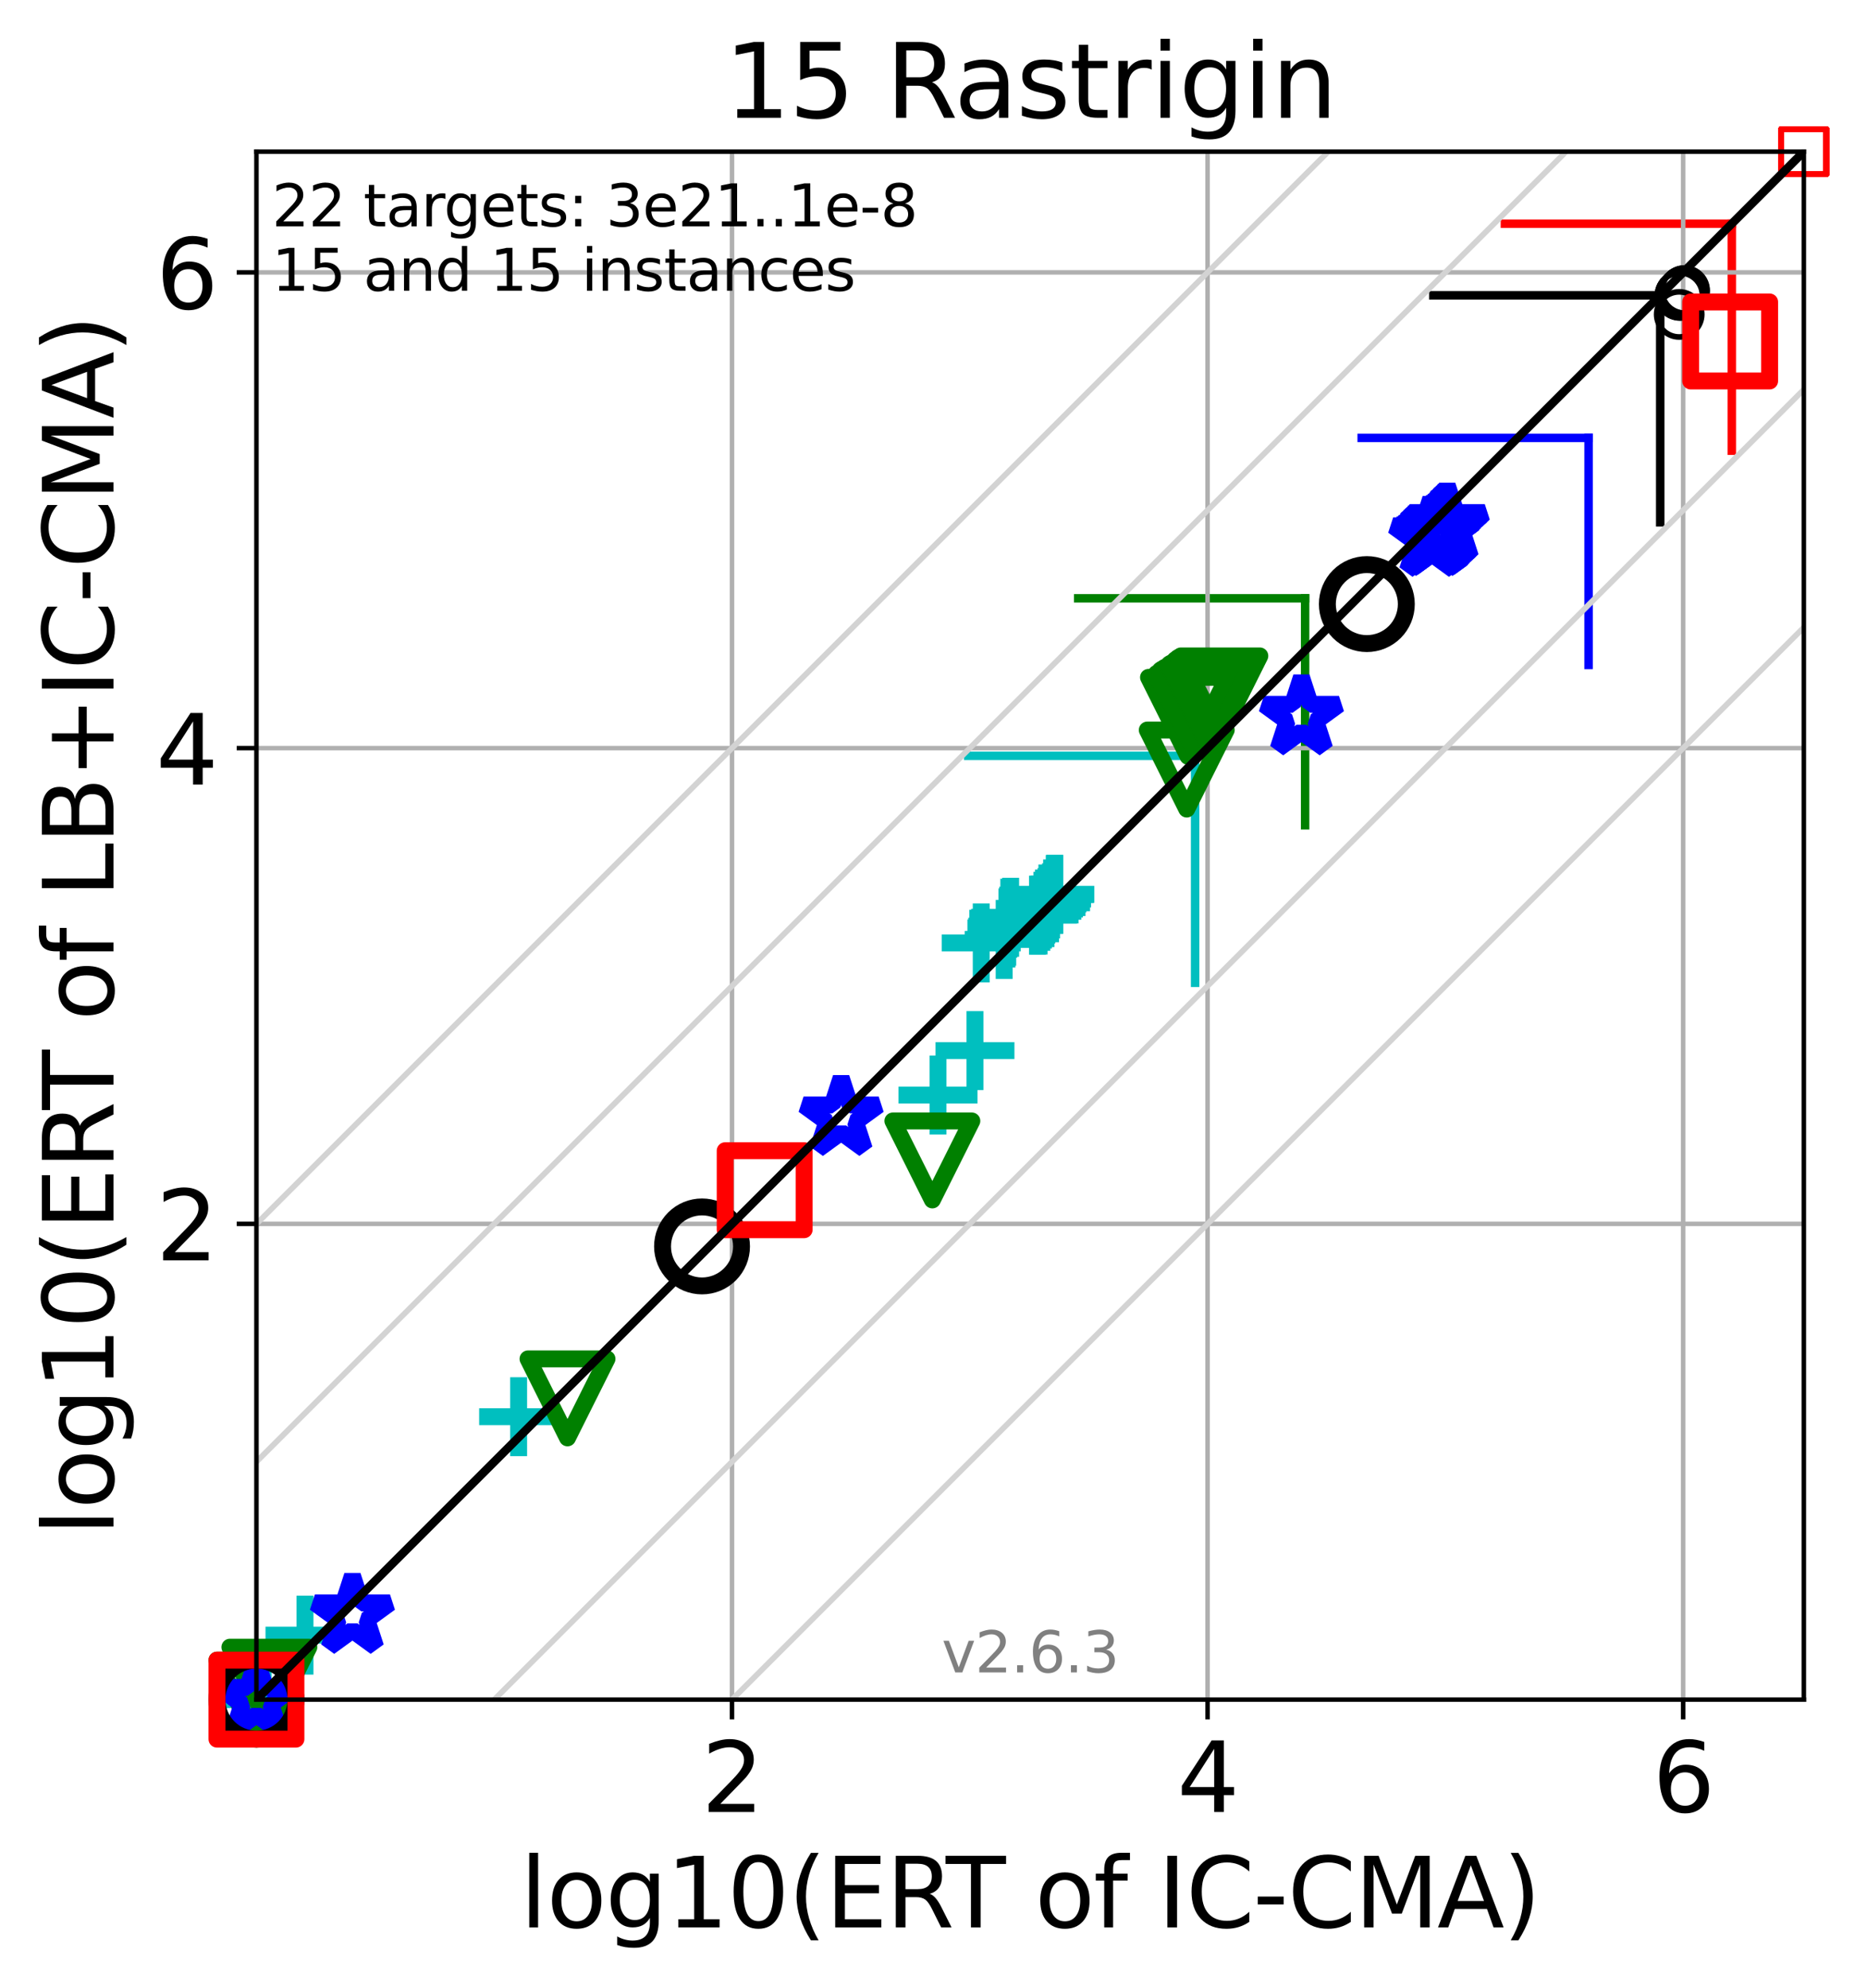 <?xml version="1.0" encoding="utf-8" standalone="no"?>
<!DOCTYPE svg PUBLIC "-//W3C//DTD SVG 1.1//EN"
  "http://www.w3.org/Graphics/SVG/1.1/DTD/svg11.dtd">
<svg xmlns:xlink="http://www.w3.org/1999/xlink" width="331.029pt" height="352.343pt" viewBox="0 0 331.029 352.343" xmlns="http://www.w3.org/2000/svg" version="1.1">
 <defs>
  <style type="text/css">*{stroke-linejoin: round; stroke-linecap: butt}</style>
 </defs>
 <g id="figure_1">
  <g id="patch_1">
   <path d="M 0 352.343 
L 331.029 352.343 
L 331.029 0 
L 0 0 
z
" style="fill: #ffffff"/>
  </g>
  <g id="axes_1">
   <g id="patch_2">
    <path d="M 45.469 301.237 
L 319.829 301.237 
L 319.829 26.877 
L 45.469 26.877 
z
" style="fill: #ffffff"/>
   </g>
   <g id="line2d_1">
    <path d="M 211.899 174.194 
L 211.899 133.963 
" clip-path="url(#p8bd86159cd)" style="fill: none; stroke: #00bfbf; stroke-width: 1.5; stroke-linecap: square"/>
   </g>
   <g id="line2d_2">
    <path d="M 171.668 133.963 
L 211.899 133.963 
" clip-path="url(#p8bd86159cd)" style="fill: none; stroke: #00bfbf; stroke-width: 1.5; stroke-linecap: square"/>
   </g>
   <g id="line2d_3">
    <path d="M 231.405 146.275 
L 231.405 106.044 
" clip-path="url(#p8bd86159cd)" style="fill: none; stroke: #008000; stroke-width: 1.5; stroke-linecap: square"/>
   </g>
   <g id="line2d_4">
    <path d="M 191.174 106.044 
L 231.405 106.044 
" clip-path="url(#p8bd86159cd)" style="fill: none; stroke: #008000; stroke-width: 1.5; stroke-linecap: square"/>
   </g>
   <g id="line2d_5">
    <path d="M 281.662 117.845 
L 281.662 77.614 
" clip-path="url(#p8bd86159cd)" style="fill: none; stroke: #0000ff; stroke-width: 1.5; stroke-linecap: square"/>
   </g>
   <g id="line2d_6">
    <path d="M 241.431 77.614 
L 281.662 77.614 
" clip-path="url(#p8bd86159cd)" style="fill: none; stroke: #0000ff; stroke-width: 1.5; stroke-linecap: square"/>
   </g>
   <g id="line2d_7">
    <path d="M 294.364 92.573 
L 294.364 52.342 
" clip-path="url(#p8bd86159cd)" style="fill: none; stroke: #000000; stroke-width: 1.5; stroke-linecap: square"/>
   </g>
   <g id="line2d_8">
    <path d="M 254.133 52.342 
L 294.364 52.342 
" clip-path="url(#p8bd86159cd)" style="fill: none; stroke: #000000; stroke-width: 1.5; stroke-linecap: square"/>
   </g>
   <g id="line2d_9">
    <path d="M 307.059 79.881 
L 307.059 39.65 
" clip-path="url(#p8bd86159cd)" style="fill: none; stroke: #ff0000; stroke-width: 1.5; stroke-linecap: square"/>
   </g>
   <g id="line2d_10">
    <path d="M 266.828 39.65 
L 307.059 39.65 
" clip-path="url(#p8bd86159cd)" style="fill: none; stroke: #ff0000; stroke-width: 1.5; stroke-linecap: square"/>
   </g>
   <g id="matplotlib.axis_1">
    <g id="xtick_1">
     <g id="line2d_11">
      <path d="M 129.789 301.237 
L 129.789 26.877 
" clip-path="url(#p8bd86159cd)" style="fill: none; stroke: #b0b0b0; stroke-width: 0.8; stroke-linecap: square"/>
     </g>
     <g id="line2d_12">
      <defs>
       <path id="mfe6e4c66ca" d="M 0 0 
L 0 3.5 
" style="stroke: #000000; stroke-width: 0.8"/>
      </defs>
      <g>
       <use xlink:href="#mfe6e4c66ca" x="129.789" y="301.237" style="stroke: #000000; stroke-width: 0.8"/>
      </g>
     </g>
     <g id="text_1">
      <!-- 2 -->
      <g transform="translate(124.381 321.155) scale(0.17 -0.17)">
       <defs>
        <path id="DejaVuSans-32" d="M 1228 531 
L 3431 531 
L 3431 0 
L 469 0 
L 469 531 
Q 828 903 1448 1529 
Q 2069 2156 2228 2338 
Q 2531 2678 2651 2914 
Q 2772 3150 2772 3378 
Q 2772 3750 2511 3984 
Q 2250 4219 1831 4219 
Q 1534 4219 1204 4116 
Q 875 4013 500 3803 
L 500 4441 
Q 881 4594 1212 4672 
Q 1544 4750 1819 4750 
Q 2544 4750 2975 4387 
Q 3406 4025 3406 3419 
Q 3406 3131 3298 2873 
Q 3191 2616 2906 2266 
Q 2828 2175 2409 1742 
Q 1991 1309 1228 531 
z
" transform="scale(0.016)"/>
       </defs>
       <use xlink:href="#DejaVuSans-32"/>
      </g>
     </g>
    </g>
    <g id="xtick_2">
     <g id="line2d_13">
      <path d="M 214.109 301.237 
L 214.109 26.877 
" clip-path="url(#p8bd86159cd)" style="fill: none; stroke: #b0b0b0; stroke-width: 0.8; stroke-linecap: square"/>
     </g>
     <g id="line2d_14">
      <g>
       <use xlink:href="#mfe6e4c66ca" x="214.109" y="301.237" style="stroke: #000000; stroke-width: 0.8"/>
      </g>
     </g>
     <g id="text_2">
      <!-- 4 -->
      <g transform="translate(208.701 321.155) scale(0.17 -0.17)">
       <defs>
        <path id="DejaVuSans-34" d="M 2419 4116 
L 825 1625 
L 2419 1625 
L 2419 4116 
z
M 2253 4666 
L 3047 4666 
L 3047 1625 
L 3713 1625 
L 3713 1100 
L 3047 1100 
L 3047 0 
L 2419 0 
L 2419 1100 
L 313 1100 
L 313 1709 
L 2253 4666 
z
" transform="scale(0.016)"/>
       </defs>
       <use xlink:href="#DejaVuSans-34"/>
      </g>
     </g>
    </g>
    <g id="xtick_3">
     <g id="line2d_15">
      <path d="M 298.429 301.237 
L 298.429 26.877 
" clip-path="url(#p8bd86159cd)" style="fill: none; stroke: #b0b0b0; stroke-width: 0.8; stroke-linecap: square"/>
     </g>
     <g id="line2d_16">
      <g>
       <use xlink:href="#mfe6e4c66ca" x="298.429" y="301.237" style="stroke: #000000; stroke-width: 0.8"/>
      </g>
     </g>
     <g id="text_3">
      <!-- 6 -->
      <g transform="translate(293.021 321.155) scale(0.17 -0.17)">
       <defs>
        <path id="DejaVuSans-36" d="M 2113 2584 
Q 1688 2584 1439 2293 
Q 1191 2003 1191 1497 
Q 1191 994 1439 701 
Q 1688 409 2113 409 
Q 2538 409 2786 701 
Q 3034 994 3034 1497 
Q 3034 2003 2786 2293 
Q 2538 2584 2113 2584 
z
M 3366 4563 
L 3366 3988 
Q 3128 4100 2886 4159 
Q 2644 4219 2406 4219 
Q 1781 4219 1451 3797 
Q 1122 3375 1075 2522 
Q 1259 2794 1537 2939 
Q 1816 3084 2150 3084 
Q 2853 3084 3261 2657 
Q 3669 2231 3669 1497 
Q 3669 778 3244 343 
Q 2819 -91 2113 -91 
Q 1303 -91 875 529 
Q 447 1150 447 2328 
Q 447 3434 972 4092 
Q 1497 4750 2381 4750 
Q 2619 4750 2861 4703 
Q 3103 4656 3366 4563 
z
" transform="scale(0.016)"/>
       </defs>
       <use xlink:href="#DejaVuSans-36"/>
      </g>
     </g>
    </g>
    <g id="text_4">
     <!-- log10(ERT of IC-CMA) -->
     <g transform="translate(92.2 341.607) scale(0.17 -0.17)">
      <defs>
       <path id="DejaVuSans-6c" d="M 603 4863 
L 1178 4863 
L 1178 0 
L 603 0 
L 603 4863 
z
" transform="scale(0.016)"/>
       <path id="DejaVuSans-6f" d="M 1959 3097 
Q 1497 3097 1228 2736 
Q 959 2375 959 1747 
Q 959 1119 1226 758 
Q 1494 397 1959 397 
Q 2419 397 2687 759 
Q 2956 1122 2956 1747 
Q 2956 2369 2687 2733 
Q 2419 3097 1959 3097 
z
M 1959 3584 
Q 2709 3584 3137 3096 
Q 3566 2609 3566 1747 
Q 3566 888 3137 398 
Q 2709 -91 1959 -91 
Q 1206 -91 779 398 
Q 353 888 353 1747 
Q 353 2609 779 3096 
Q 1206 3584 1959 3584 
z
" transform="scale(0.016)"/>
       <path id="DejaVuSans-67" d="M 2906 1791 
Q 2906 2416 2648 2759 
Q 2391 3103 1925 3103 
Q 1463 3103 1205 2759 
Q 947 2416 947 1791 
Q 947 1169 1205 825 
Q 1463 481 1925 481 
Q 2391 481 2648 825 
Q 2906 1169 2906 1791 
z
M 3481 434 
Q 3481 -459 3084 -895 
Q 2688 -1331 1869 -1331 
Q 1566 -1331 1297 -1286 
Q 1028 -1241 775 -1147 
L 775 -588 
Q 1028 -725 1275 -790 
Q 1522 -856 1778 -856 
Q 2344 -856 2625 -561 
Q 2906 -266 2906 331 
L 2906 616 
Q 2728 306 2450 153 
Q 2172 0 1784 0 
Q 1141 0 747 490 
Q 353 981 353 1791 
Q 353 2603 747 3093 
Q 1141 3584 1784 3584 
Q 2172 3584 2450 3431 
Q 2728 3278 2906 2969 
L 2906 3500 
L 3481 3500 
L 3481 434 
z
" transform="scale(0.016)"/>
       <path id="DejaVuSans-31" d="M 794 531 
L 1825 531 
L 1825 4091 
L 703 3866 
L 703 4441 
L 1819 4666 
L 2450 4666 
L 2450 531 
L 3481 531 
L 3481 0 
L 794 0 
L 794 531 
z
" transform="scale(0.016)"/>
       <path id="DejaVuSans-30" d="M 2034 4250 
Q 1547 4250 1301 3770 
Q 1056 3291 1056 2328 
Q 1056 1369 1301 889 
Q 1547 409 2034 409 
Q 2525 409 2770 889 
Q 3016 1369 3016 2328 
Q 3016 3291 2770 3770 
Q 2525 4250 2034 4250 
z
M 2034 4750 
Q 2819 4750 3233 4129 
Q 3647 3509 3647 2328 
Q 3647 1150 3233 529 
Q 2819 -91 2034 -91 
Q 1250 -91 836 529 
Q 422 1150 422 2328 
Q 422 3509 836 4129 
Q 1250 4750 2034 4750 
z
" transform="scale(0.016)"/>
       <path id="DejaVuSans-28" d="M 1984 4856 
Q 1566 4138 1362 3434 
Q 1159 2731 1159 2009 
Q 1159 1288 1364 580 
Q 1569 -128 1984 -844 
L 1484 -844 
Q 1016 -109 783 600 
Q 550 1309 550 2009 
Q 550 2706 781 3412 
Q 1013 4119 1484 4856 
L 1984 4856 
z
" transform="scale(0.016)"/>
       <path id="DejaVuSans-45" d="M 628 4666 
L 3578 4666 
L 3578 4134 
L 1259 4134 
L 1259 2753 
L 3481 2753 
L 3481 2222 
L 1259 2222 
L 1259 531 
L 3634 531 
L 3634 0 
L 628 0 
L 628 4666 
z
" transform="scale(0.016)"/>
       <path id="DejaVuSans-52" d="M 2841 2188 
Q 3044 2119 3236 1894 
Q 3428 1669 3622 1275 
L 4263 0 
L 3584 0 
L 2988 1197 
Q 2756 1666 2539 1819 
Q 2322 1972 1947 1972 
L 1259 1972 
L 1259 0 
L 628 0 
L 628 4666 
L 2053 4666 
Q 2853 4666 3247 4331 
Q 3641 3997 3641 3322 
Q 3641 2881 3436 2590 
Q 3231 2300 2841 2188 
z
M 1259 4147 
L 1259 2491 
L 2053 2491 
Q 2509 2491 2742 2702 
Q 2975 2913 2975 3322 
Q 2975 3731 2742 3939 
Q 2509 4147 2053 4147 
L 1259 4147 
z
" transform="scale(0.016)"/>
       <path id="DejaVuSans-54" d="M -19 4666 
L 3928 4666 
L 3928 4134 
L 2272 4134 
L 2272 0 
L 1638 0 
L 1638 4134 
L -19 4134 
L -19 4666 
z
" transform="scale(0.016)"/>
       <path id="DejaVuSans-20" transform="scale(0.016)"/>
       <path id="DejaVuSans-66" d="M 2375 4863 
L 2375 4384 
L 1825 4384 
Q 1516 4384 1395 4259 
Q 1275 4134 1275 3809 
L 1275 3500 
L 2222 3500 
L 2222 3053 
L 1275 3053 
L 1275 0 
L 697 0 
L 697 3053 
L 147 3053 
L 147 3500 
L 697 3500 
L 697 3744 
Q 697 4328 969 4595 
Q 1241 4863 1831 4863 
L 2375 4863 
z
" transform="scale(0.016)"/>
       <path id="DejaVuSans-49" d="M 628 4666 
L 1259 4666 
L 1259 0 
L 628 0 
L 628 4666 
z
" transform="scale(0.016)"/>
       <path id="DejaVuSans-43" d="M 4122 4306 
L 4122 3641 
Q 3803 3938 3442 4084 
Q 3081 4231 2675 4231 
Q 1875 4231 1450 3742 
Q 1025 3253 1025 2328 
Q 1025 1406 1450 917 
Q 1875 428 2675 428 
Q 3081 428 3442 575 
Q 3803 722 4122 1019 
L 4122 359 
Q 3791 134 3420 21 
Q 3050 -91 2638 -91 
Q 1578 -91 968 557 
Q 359 1206 359 2328 
Q 359 3453 968 4101 
Q 1578 4750 2638 4750 
Q 3056 4750 3426 4639 
Q 3797 4528 4122 4306 
z
" transform="scale(0.016)"/>
       <path id="DejaVuSans-2d" d="M 313 2009 
L 1997 2009 
L 1997 1497 
L 313 1497 
L 313 2009 
z
" transform="scale(0.016)"/>
       <path id="DejaVuSans-4d" d="M 628 4666 
L 1569 4666 
L 2759 1491 
L 3956 4666 
L 4897 4666 
L 4897 0 
L 4281 0 
L 4281 4097 
L 3078 897 
L 2444 897 
L 1241 4097 
L 1241 0 
L 628 0 
L 628 4666 
z
" transform="scale(0.016)"/>
       <path id="DejaVuSans-41" d="M 2188 4044 
L 1331 1722 
L 3047 1722 
L 2188 4044 
z
M 1831 4666 
L 2547 4666 
L 4325 0 
L 3669 0 
L 3244 1197 
L 1141 1197 
L 716 0 
L 50 0 
L 1831 4666 
z
" transform="scale(0.016)"/>
       <path id="DejaVuSans-29" d="M 513 4856 
L 1013 4856 
Q 1481 4119 1714 3412 
Q 1947 2706 1947 2009 
Q 1947 1309 1714 600 
Q 1481 -109 1013 -844 
L 513 -844 
Q 928 -128 1133 580 
Q 1338 1288 1338 2009 
Q 1338 2731 1133 3434 
Q 928 4138 513 4856 
z
" transform="scale(0.016)"/>
      </defs>
      <use xlink:href="#DejaVuSans-6c"/>
      <use xlink:href="#DejaVuSans-6f" x="27.783"/>
      <use xlink:href="#DejaVuSans-67" x="88.965"/>
      <use xlink:href="#DejaVuSans-31" x="152.441"/>
      <use xlink:href="#DejaVuSans-30" x="216.064"/>
      <use xlink:href="#DejaVuSans-28" x="279.688"/>
      <use xlink:href="#DejaVuSans-45" x="318.701"/>
      <use xlink:href="#DejaVuSans-52" x="381.885"/>
      <use xlink:href="#DejaVuSans-54" x="444.117"/>
      <use xlink:href="#DejaVuSans-20" x="505.201"/>
      <use xlink:href="#DejaVuSans-6f" x="536.988"/>
      <use xlink:href="#DejaVuSans-66" x="598.17"/>
      <use xlink:href="#DejaVuSans-20" x="633.375"/>
      <use xlink:href="#DejaVuSans-49" x="665.162"/>
      <use xlink:href="#DejaVuSans-43" x="694.654"/>
      <use xlink:href="#DejaVuSans-2d" x="764.479"/>
      <use xlink:href="#DejaVuSans-43" x="800.562"/>
      <use xlink:href="#DejaVuSans-4d" x="870.387"/>
      <use xlink:href="#DejaVuSans-41" x="956.666"/>
      <use xlink:href="#DejaVuSans-29" x="1025.074"/>
     </g>
    </g>
   </g>
   <g id="matplotlib.axis_2">
    <g id="ytick_1">
     <g id="line2d_17">
      <path d="M 45.469 216.917 
L 319.829 216.917 
" clip-path="url(#p8bd86159cd)" style="fill: none; stroke: #b0b0b0; stroke-width: 0.8; stroke-linecap: square"/>
     </g>
     <g id="line2d_18">
      <defs>
       <path id="mec0589bc13" d="M 0 0 
L -3.5 0 
" style="stroke: #000000; stroke-width: 0.8"/>
      </defs>
      <g>
       <use xlink:href="#mec0589bc13" x="45.469" y="216.917" style="stroke: #000000; stroke-width: 0.8"/>
      </g>
     </g>
     <g id="text_5">
      <!-- 2 -->
      <g transform="translate(27.653 223.376) scale(0.17 -0.17)">
       <use xlink:href="#DejaVuSans-32"/>
      </g>
     </g>
    </g>
    <g id="ytick_2">
     <g id="line2d_19">
      <path d="M 45.469 132.597 
L 319.829 132.597 
" clip-path="url(#p8bd86159cd)" style="fill: none; stroke: #b0b0b0; stroke-width: 0.8; stroke-linecap: square"/>
     </g>
     <g id="line2d_20">
      <g>
       <use xlink:href="#mec0589bc13" x="45.469" y="132.597" style="stroke: #000000; stroke-width: 0.8"/>
      </g>
     </g>
     <g id="text_6">
      <!-- 4 -->
      <g transform="translate(27.653 139.056) scale(0.17 -0.17)">
       <use xlink:href="#DejaVuSans-34"/>
      </g>
     </g>
    </g>
    <g id="ytick_3">
     <g id="line2d_21">
      <path d="M 45.469 48.277 
L 319.829 48.277 
" clip-path="url(#p8bd86159cd)" style="fill: none; stroke: #b0b0b0; stroke-width: 0.8; stroke-linecap: square"/>
     </g>
     <g id="line2d_22">
      <g>
       <use xlink:href="#mec0589bc13" x="45.469" y="48.277" style="stroke: #000000; stroke-width: 0.8"/>
      </g>
     </g>
     <g id="text_7">
      <!-- 6 -->
      <g transform="translate(27.653 54.736) scale(0.17 -0.17)">
       <use xlink:href="#DejaVuSans-36"/>
      </g>
     </g>
    </g>
    <g id="text_8">
     <!-- log10(ERT of LB+IC-CMA) -->
     <g transform="translate(20.117 272.197) rotate(-90) scale(0.17 -0.17)">
      <defs>
       <path id="DejaVuSans-4c" d="M 628 4666 
L 1259 4666 
L 1259 531 
L 3531 531 
L 3531 0 
L 628 0 
L 628 4666 
z
" transform="scale(0.016)"/>
       <path id="DejaVuSans-42" d="M 1259 2228 
L 1259 519 
L 2272 519 
Q 2781 519 3026 730 
Q 3272 941 3272 1375 
Q 3272 1813 3026 2020 
Q 2781 2228 2272 2228 
L 1259 2228 
z
M 1259 4147 
L 1259 2741 
L 2194 2741 
Q 2656 2741 2882 2914 
Q 3109 3088 3109 3444 
Q 3109 3797 2882 3972 
Q 2656 4147 2194 4147 
L 1259 4147 
z
M 628 4666 
L 2241 4666 
Q 2963 4666 3353 4366 
Q 3744 4066 3744 3513 
Q 3744 3084 3544 2831 
Q 3344 2578 2956 2516 
Q 3422 2416 3680 2098 
Q 3938 1781 3938 1306 
Q 3938 681 3513 340 
Q 3088 0 2303 0 
L 628 0 
L 628 4666 
z
" transform="scale(0.016)"/>
       <path id="DejaVuSans-2b" d="M 2944 4013 
L 2944 2272 
L 4684 2272 
L 4684 1741 
L 2944 1741 
L 2944 0 
L 2419 0 
L 2419 1741 
L 678 1741 
L 678 2272 
L 2419 2272 
L 2419 4013 
L 2944 4013 
z
" transform="scale(0.016)"/>
      </defs>
      <use xlink:href="#DejaVuSans-6c"/>
      <use xlink:href="#DejaVuSans-6f" x="27.783"/>
      <use xlink:href="#DejaVuSans-67" x="88.965"/>
      <use xlink:href="#DejaVuSans-31" x="152.441"/>
      <use xlink:href="#DejaVuSans-30" x="216.064"/>
      <use xlink:href="#DejaVuSans-28" x="279.688"/>
      <use xlink:href="#DejaVuSans-45" x="318.701"/>
      <use xlink:href="#DejaVuSans-52" x="381.885"/>
      <use xlink:href="#DejaVuSans-54" x="444.117"/>
      <use xlink:href="#DejaVuSans-20" x="505.201"/>
      <use xlink:href="#DejaVuSans-6f" x="536.988"/>
      <use xlink:href="#DejaVuSans-66" x="598.17"/>
      <use xlink:href="#DejaVuSans-20" x="633.375"/>
      <use xlink:href="#DejaVuSans-4c" x="665.162"/>
      <use xlink:href="#DejaVuSans-42" x="720.875"/>
      <use xlink:href="#DejaVuSans-2b" x="789.479"/>
      <use xlink:href="#DejaVuSans-49" x="873.268"/>
      <use xlink:href="#DejaVuSans-43" x="902.76"/>
      <use xlink:href="#DejaVuSans-2d" x="972.584"/>
      <use xlink:href="#DejaVuSans-43" x="1008.668"/>
      <use xlink:href="#DejaVuSans-4d" x="1078.492"/>
      <use xlink:href="#DejaVuSans-41" x="1164.771"/>
      <use xlink:href="#DejaVuSans-29" x="1233.18"/>
     </g>
    </g>
   </g>
   <g id="line2d_23">
    <defs>
     <path id="me42712f49c" d="M -7 0 
L 7 0 
M 0 7 
L 0 -7 
" style="stroke: #00bfbf; stroke-width: 3"/>
    </defs>
    <g>
     <use xlink:href="#me42712f49c" x="45.469" y="301.237" style="fill-opacity: 0; stroke: #00bfbf; stroke-width: 3"/>
     <use xlink:href="#me42712f49c" x="46.651" y="300.055" style="fill-opacity: 0; stroke: #00bfbf; stroke-width: 3"/>
     <use xlink:href="#me42712f49c" x="54.075" y="289.809" style="fill-opacity: 0; stroke: #00bfbf; stroke-width: 3"/>
     <use xlink:href="#me42712f49c" x="91.957" y="251.092" style="fill-opacity: 0; stroke: #00bfbf; stroke-width: 3"/>
     <use xlink:href="#me42712f49c" x="166.312" y="194.084" style="fill-opacity: 0; stroke: #00bfbf; stroke-width: 3"/>
     <use xlink:href="#me42712f49c" x="172.866" y="186.203" style="fill-opacity: 0; stroke: #00bfbf; stroke-width: 3"/>
     <use xlink:href="#me42712f49c" x="173.979" y="167.122" style="fill-opacity: 0; stroke: #00bfbf; stroke-width: 3"/>
     <use xlink:href="#me42712f49c" x="178.043" y="166.505" style="fill-opacity: 0; stroke: #00bfbf; stroke-width: 3"/>
     <use xlink:href="#me42712f49c" x="178.529" y="164.475" style="fill-opacity: 0; stroke: #00bfbf; stroke-width: 3"/>
     <use xlink:href="#me42712f49c" x="178.676" y="164.158" style="fill-opacity: 0; stroke: #00bfbf; stroke-width: 3"/>
     <use xlink:href="#me42712f49c" x="178.865" y="162.746" style="fill-opacity: 0; stroke: #00bfbf; stroke-width: 3"/>
     <use xlink:href="#me42712f49c" x="179.193" y="162.579" style="fill-opacity: 0; stroke: #00bfbf; stroke-width: 3"/>
     <use xlink:href="#me42712f49c" x="183.948" y="162.205" style="fill-opacity: 0; stroke: #00bfbf; stroke-width: 3"/>
     <use xlink:href="#me42712f49c" x="184.238" y="162.172" style="fill-opacity: 0; stroke: #00bfbf; stroke-width: 3"/>
     <use xlink:href="#me42712f49c" x="184.725" y="161.513" style="fill-opacity: 0; stroke: #00bfbf; stroke-width: 3"/>
     <use xlink:href="#me42712f49c" x="185.009" y="161.11" style="fill-opacity: 0; stroke: #00bfbf; stroke-width: 3"/>
     <use xlink:href="#me42712f49c" x="185.462" y="160.857" style="fill-opacity: 0; stroke: #00bfbf; stroke-width: 3"/>
     <use xlink:href="#me42712f49c" x="185.615" y="160.23" style="fill-opacity: 0; stroke: #00bfbf; stroke-width: 3"/>
     <use xlink:href="#me42712f49c" x="186.27" y="160.01" style="fill-opacity: 0; stroke: #00bfbf; stroke-width: 3"/>
     <use xlink:href="#me42712f49c" x="186.455" y="159.326" style="fill-opacity: 0; stroke: #00bfbf; stroke-width: 3"/>
     <use xlink:href="#me42712f49c" x="186.92" y="158.537" style="fill-opacity: 0; stroke: #00bfbf; stroke-width: 3"/>
     <use xlink:href="#me42712f49c" x="187.029" y="158.507" style="fill-opacity: 0; stroke: #00bfbf; stroke-width: 3"/>
    </g>
   </g>
   <g id="line2d_24">
    <defs>
     <path id="m20b9ff60af" d="M -0 7 
L 7 -7 
L -7 -7 
z
" style="stroke: #008000; stroke-width: 3; stroke-linejoin: miter"/>
    </defs>
    <g>
     <use xlink:href="#m20b9ff60af" x="45.469" y="301.237" style="fill-opacity: 0; stroke: #008000; stroke-width: 3; stroke-linejoin: miter"/>
     <use xlink:href="#m20b9ff60af" x="47.761" y="298.945" style="fill-opacity: 0; stroke: #008000; stroke-width: 3; stroke-linejoin: miter"/>
     <use xlink:href="#m20b9ff60af" x="100.623" y="247.846" style="fill-opacity: 0; stroke: #008000; stroke-width: 3; stroke-linejoin: miter"/>
     <use xlink:href="#m20b9ff60af" x="165.312" y="205.673" style="fill-opacity: 0; stroke: #008000; stroke-width: 3; stroke-linejoin: miter"/>
     <use xlink:href="#m20b9ff60af" x="210.417" y="136.394" style="fill-opacity: 0; stroke: #008000; stroke-width: 3; stroke-linejoin: miter"/>
     <use xlink:href="#m20b9ff60af" x="210.637" y="127.051" style="fill-opacity: 0; stroke: #008000; stroke-width: 3; stroke-linejoin: miter"/>
     <use xlink:href="#m20b9ff60af" x="212.029" y="126.391" style="fill-opacity: 0; stroke: #008000; stroke-width: 3; stroke-linejoin: miter"/>
     <use xlink:href="#m20b9ff60af" x="212.419" y="126.262" style="fill-opacity: 0; stroke: #008000; stroke-width: 3; stroke-linejoin: miter"/>
     <use xlink:href="#m20b9ff60af" x="212.716" y="125.805" style="fill-opacity: 0; stroke: #008000; stroke-width: 3; stroke-linejoin: miter"/>
     <use xlink:href="#m20b9ff60af" x="212.969" y="125.626" style="fill-opacity: 0; stroke: #008000; stroke-width: 3; stroke-linejoin: miter"/>
     <use xlink:href="#m20b9ff60af" x="213.29" y="125.479" style="fill-opacity: 0; stroke: #008000; stroke-width: 3; stroke-linejoin: miter"/>
     <use xlink:href="#m20b9ff60af" x="213.498" y="125.295" style="fill-opacity: 0; stroke: #008000; stroke-width: 3; stroke-linejoin: miter"/>
     <use xlink:href="#m20b9ff60af" x="214.047" y="125.097" style="fill-opacity: 0; stroke: #008000; stroke-width: 3; stroke-linejoin: miter"/>
     <use xlink:href="#m20b9ff60af" x="214.304" y="124.718" style="fill-opacity: 0; stroke: #008000; stroke-width: 3; stroke-linejoin: miter"/>
     <use xlink:href="#m20b9ff60af" x="214.595" y="124.539" style="fill-opacity: 0; stroke: #008000; stroke-width: 3; stroke-linejoin: miter"/>
     <use xlink:href="#m20b9ff60af" x="214.879" y="124.458" style="fill-opacity: 0; stroke: #008000; stroke-width: 3; stroke-linejoin: miter"/>
     <use xlink:href="#m20b9ff60af" x="215.241" y="124.13" style="fill-opacity: 0; stroke: #008000; stroke-width: 3; stroke-linejoin: miter"/>
     <use xlink:href="#m20b9ff60af" x="215.389" y="123.923" style="fill-opacity: 0; stroke: #008000; stroke-width: 3; stroke-linejoin: miter"/>
     <use xlink:href="#m20b9ff60af" x="215.758" y="123.691" style="fill-opacity: 0; stroke: #008000; stroke-width: 3; stroke-linejoin: miter"/>
     <use xlink:href="#m20b9ff60af" x="215.859" y="123.566" style="fill-opacity: 0; stroke: #008000; stroke-width: 3; stroke-linejoin: miter"/>
     <use xlink:href="#m20b9ff60af" x="216.222" y="123.409" style="fill-opacity: 0; stroke: #008000; stroke-width: 3; stroke-linejoin: miter"/>
     <use xlink:href="#m20b9ff60af" x="216.373" y="123.253" style="fill-opacity: 0; stroke: #008000; stroke-width: 3; stroke-linejoin: miter"/>
    </g>
   </g>
   <g id="line2d_25">
    <defs>
     <path id="mef4f86ef04" d="M 0 -7 
L -1.572 -2.163 
L -6.657 -2.163 
L -2.543 0.826 
L -4.114 5.663 
L -0 2.674 
L 4.114 5.663 
L 2.543 0.826 
L 6.657 -2.163 
L 1.572 -2.163 
z
" style="stroke: #0000ff; stroke-width: 3; stroke-linejoin: bevel"/>
    </defs>
    <g>
     <use xlink:href="#mef4f86ef04" x="45.469" y="301.237" style="fill-opacity: 0; stroke: #0000ff; stroke-width: 3; stroke-linejoin: bevel"/>
     <use xlink:href="#mef4f86ef04" x="62.489" y="286.254" style="fill-opacity: 0; stroke: #0000ff; stroke-width: 3; stroke-linejoin: bevel"/>
     <use xlink:href="#mef4f86ef04" x="149.136" y="198.004" style="fill-opacity: 0; stroke: #0000ff; stroke-width: 3; stroke-linejoin: bevel"/>
     <use xlink:href="#mef4f86ef04" x="230.751" y="126.999" style="fill-opacity: 0; stroke: #0000ff; stroke-width: 3; stroke-linejoin: bevel"/>
     <use xlink:href="#mef4f86ef04" x="253.672" y="95.363" style="fill-opacity: 0; stroke: #0000ff; stroke-width: 3; stroke-linejoin: bevel"/>
     <use xlink:href="#mef4f86ef04" x="254.298" y="95.205" style="fill-opacity: 0; stroke: #0000ff; stroke-width: 3; stroke-linejoin: bevel"/>
     <use xlink:href="#mef4f86ef04" x="254.588" y="95.007" style="fill-opacity: 0; stroke: #0000ff; stroke-width: 3; stroke-linejoin: bevel"/>
     <use xlink:href="#mef4f86ef04" x="254.759" y="94.898" style="fill-opacity: 0; stroke: #0000ff; stroke-width: 3; stroke-linejoin: bevel"/>
     <use xlink:href="#mef4f86ef04" x="254.979" y="94.632" style="fill-opacity: 0; stroke: #0000ff; stroke-width: 3; stroke-linejoin: bevel"/>
     <use xlink:href="#mef4f86ef04" x="255.05" y="94.51" style="fill-opacity: 0; stroke: #0000ff; stroke-width: 3; stroke-linejoin: bevel"/>
     <use xlink:href="#mef4f86ef04" x="255.189" y="94.352" style="fill-opacity: 0; stroke: #0000ff; stroke-width: 3; stroke-linejoin: bevel"/>
     <use xlink:href="#mef4f86ef04" x="255.37" y="94.226" style="fill-opacity: 0; stroke: #0000ff; stroke-width: 3; stroke-linejoin: bevel"/>
     <use xlink:href="#mef4f86ef04" x="255.531" y="94.051" style="fill-opacity: 0; stroke: #0000ff; stroke-width: 3; stroke-linejoin: bevel"/>
     <use xlink:href="#mef4f86ef04" x="255.618" y="93.963" style="fill-opacity: 0; stroke: #0000ff; stroke-width: 3; stroke-linejoin: bevel"/>
     <use xlink:href="#mef4f86ef04" x="255.77" y="93.798" style="fill-opacity: 0; stroke: #0000ff; stroke-width: 3; stroke-linejoin: bevel"/>
     <use xlink:href="#mef4f86ef04" x="255.901" y="93.725" style="fill-opacity: 0; stroke: #0000ff; stroke-width: 3; stroke-linejoin: bevel"/>
     <use xlink:href="#mef4f86ef04" x="256.026" y="93.579" style="fill-opacity: 0; stroke: #0000ff; stroke-width: 3; stroke-linejoin: bevel"/>
     <use xlink:href="#mef4f86ef04" x="256.133" y="93.505" style="fill-opacity: 0; stroke: #0000ff; stroke-width: 3; stroke-linejoin: bevel"/>
     <use xlink:href="#mef4f86ef04" x="256.266" y="93.357" style="fill-opacity: 0; stroke: #0000ff; stroke-width: 3; stroke-linejoin: bevel"/>
     <use xlink:href="#mef4f86ef04" x="256.345" y="93.235" style="fill-opacity: 0; stroke: #0000ff; stroke-width: 3; stroke-linejoin: bevel"/>
     <use xlink:href="#mef4f86ef04" x="256.539" y="93.118" style="fill-opacity: 0; stroke: #0000ff; stroke-width: 3; stroke-linejoin: bevel"/>
     <use xlink:href="#mef4f86ef04" x="256.602" y="93.013" style="fill-opacity: 0; stroke: #0000ff; stroke-width: 3; stroke-linejoin: bevel"/>
    </g>
   </g>
   <g id="line2d_26">
    <defs>
     <path id="mb8384c879c" d="M 0 7 
C 1.856 7 3.637 6.262 4.95 4.95 
C 6.262 3.637 7 1.856 7 0 
C 7 -1.856 6.262 -3.637 4.95 -4.95 
C 3.637 -6.262 1.856 -7 0 -7 
C -1.856 -7 -3.637 -6.262 -4.95 -4.95 
C -6.262 -3.637 -7 -1.856 -7 0 
C -7 1.856 -6.262 3.637 -4.95 4.95 
C -3.637 6.262 -1.856 7 0 7 
z
" style="stroke: #000000; stroke-width: 3"/>
    </defs>
    <g>
     <use xlink:href="#mb8384c879c" x="45.469" y="301.237" style="fill-opacity: 0; stroke: #000000; stroke-width: 3"/>
     <use xlink:href="#mb8384c879c" x="124.473" y="220.912" style="fill-opacity: 0; stroke: #000000; stroke-width: 3"/>
     <use xlink:href="#mb8384c879c" x="242.348" y="107.068" style="fill-opacity: 0; stroke: #000000; stroke-width: 3"/>
    </g>
   </g>
   <g id="line2d_27">
    <defs>
     <path id="m0068683a16" d="M 0 4 
C 1.061 4 2.078 3.579 2.828 2.828 
C 3.579 2.078 4 1.061 4 0 
C 4 -1.061 3.579 -2.078 2.828 -2.828 
C 2.078 -3.579 1.061 -4 0 -4 
C -1.061 -4 -2.078 -3.579 -2.828 -2.828 
C -3.579 -2.078 -4 -1.061 -4 0 
C -4 1.061 -3.579 2.078 -2.828 2.828 
C -2.078 3.579 -1.061 4 0 4 
z
" style="stroke: #000000"/>
    </defs>
    <g>
     <use xlink:href="#m0068683a16" x="297.731" y="55.726" style="fill-opacity: 0; stroke: #000000"/>
     <use xlink:href="#m0068683a16" x="297.853" y="52.364" style="fill-opacity: 0; stroke: #000000"/>
     <use xlink:href="#m0068683a16" x="297.89" y="52.337" style="fill-opacity: 0; stroke: #000000"/>
     <use xlink:href="#m0068683a16" x="297.95" y="52.248" style="fill-opacity: 0; stroke: #000000"/>
     <use xlink:href="#m0068683a16" x="298.014" y="52.188" style="fill-opacity: 0; stroke: #000000"/>
     <use xlink:href="#m0068683a16" x="298.084" y="52.1" style="fill-opacity: 0; stroke: #000000"/>
     <use xlink:href="#m0068683a16" x="298.165" y="52.025" style="fill-opacity: 0; stroke: #000000"/>
     <use xlink:href="#m0068683a16" x="298.233" y="51.95" style="fill-opacity: 0; stroke: #000000"/>
     <use xlink:href="#m0068683a16" x="298.279" y="51.905" style="fill-opacity: 0; stroke: #000000"/>
     <use xlink:href="#m0068683a16" x="298.341" y="51.865" style="fill-opacity: 0; stroke: #000000"/>
     <use xlink:href="#m0068683a16" x="298.364" y="51.823" style="fill-opacity: 0; stroke: #000000"/>
     <use xlink:href="#m0068683a16" x="298.409" y="51.78" style="fill-opacity: 0; stroke: #000000"/>
     <use xlink:href="#m0068683a16" x="298.445" y="51.755" style="fill-opacity: 0; stroke: #000000"/>
     <use xlink:href="#m0068683a16" x="298.492" y="51.695" style="fill-opacity: 0; stroke: #000000"/>
     <use xlink:href="#m0068683a16" x="298.527" y="51.659" style="fill-opacity: 0; stroke: #000000"/>
     <use xlink:href="#m0068683a16" x="298.578" y="51.621" style="fill-opacity: 0; stroke: #000000"/>
     <use xlink:href="#m0068683a16" x="298.608" y="51.58" style="fill-opacity: 0; stroke: #000000"/>
     <use xlink:href="#m0068683a16" x="298.65" y="51.525" style="fill-opacity: 0; stroke: #000000"/>
     <use xlink:href="#m0068683a16" x="298.684" y="51.495" style="fill-opacity: 0; stroke: #000000"/>
    </g>
   </g>
   <g id="line2d_28">
    <defs>
     <path id="m98e1728178" d="M -7 7 
L 7 7 
L 7 -7 
L -7 -7 
z
" style="stroke: #ff0000; stroke-width: 3; stroke-linejoin: miter"/>
    </defs>
    <g>
     <use xlink:href="#m98e1728178" x="45.469" y="301.237" style="fill-opacity: 0; stroke: #ff0000; stroke-width: 3; stroke-linejoin: miter"/>
     <use xlink:href="#m98e1728178" x="135.58" y="210.949" style="fill-opacity: 0; stroke: #ff0000; stroke-width: 3; stroke-linejoin: miter"/>
     <use xlink:href="#m98e1728178" x="306.764" y="60.522" style="fill-opacity: 0; stroke: #ff0000; stroke-width: 3; stroke-linejoin: miter"/>
    </g>
   </g>
   <g id="line2d_29">
    <defs>
     <path id="m688c7b3e81" d="M -4 4 
L 4 4 
L 4 -4 
L -4 -4 
z
" style="stroke: #ff0000; stroke-linejoin: miter"/>
    </defs>
    <g>
     <use xlink:href="#m688c7b3e81" x="319.829" y="26.877" style="fill-opacity: 0; stroke: #ff0000; stroke-linejoin: miter"/>
     <use xlink:href="#m688c7b3e81" x="319.829" y="26.877" style="fill-opacity: 0; stroke: #ff0000; stroke-linejoin: miter"/>
     <use xlink:href="#m688c7b3e81" x="319.829" y="26.877" style="fill-opacity: 0; stroke: #ff0000; stroke-linejoin: miter"/>
     <use xlink:href="#m688c7b3e81" x="319.829" y="26.877" style="fill-opacity: 0; stroke: #ff0000; stroke-linejoin: miter"/>
     <use xlink:href="#m688c7b3e81" x="319.829" y="26.877" style="fill-opacity: 0; stroke: #ff0000; stroke-linejoin: miter"/>
     <use xlink:href="#m688c7b3e81" x="319.829" y="26.877" style="fill-opacity: 0; stroke: #ff0000; stroke-linejoin: miter"/>
     <use xlink:href="#m688c7b3e81" x="319.829" y="26.877" style="fill-opacity: 0; stroke: #ff0000; stroke-linejoin: miter"/>
     <use xlink:href="#m688c7b3e81" x="319.829" y="26.877" style="fill-opacity: 0; stroke: #ff0000; stroke-linejoin: miter"/>
     <use xlink:href="#m688c7b3e81" x="319.829" y="26.877" style="fill-opacity: 0; stroke: #ff0000; stroke-linejoin: miter"/>
     <use xlink:href="#m688c7b3e81" x="319.829" y="26.877" style="fill-opacity: 0; stroke: #ff0000; stroke-linejoin: miter"/>
     <use xlink:href="#m688c7b3e81" x="319.829" y="26.877" style="fill-opacity: 0; stroke: #ff0000; stroke-linejoin: miter"/>
     <use xlink:href="#m688c7b3e81" x="319.829" y="26.877" style="fill-opacity: 0; stroke: #ff0000; stroke-linejoin: miter"/>
     <use xlink:href="#m688c7b3e81" x="319.829" y="26.877" style="fill-opacity: 0; stroke: #ff0000; stroke-linejoin: miter"/>
     <use xlink:href="#m688c7b3e81" x="319.829" y="26.877" style="fill-opacity: 0; stroke: #ff0000; stroke-linejoin: miter"/>
     <use xlink:href="#m688c7b3e81" x="319.829" y="26.877" style="fill-opacity: 0; stroke: #ff0000; stroke-linejoin: miter"/>
     <use xlink:href="#m688c7b3e81" x="319.829" y="26.877" style="fill-opacity: 0; stroke: #ff0000; stroke-linejoin: miter"/>
     <use xlink:href="#m688c7b3e81" x="319.829" y="26.877" style="fill-opacity: 0; stroke: #ff0000; stroke-linejoin: miter"/>
     <use xlink:href="#m688c7b3e81" x="319.829" y="26.877" style="fill-opacity: 0; stroke: #ff0000; stroke-linejoin: miter"/>
     <use xlink:href="#m688c7b3e81" x="319.829" y="26.877" style="fill-opacity: 0; stroke: #ff0000; stroke-linejoin: miter"/>
    </g>
   </g>
   <g id="line2d_30">
    <path d="M 45.469 301.237 
L 319.829 26.877 
" clip-path="url(#p8bd86159cd)" style="fill: none; stroke: #000000; stroke-width: 1.5; stroke-linecap: square"/>
   </g>
   <g id="line2d_31">
    <path d="M 87.629 301.237 
L 332.029 56.837 
" clip-path="url(#p8bd86159cd)" style="fill: none; stroke: #d3d3d3; stroke-linecap: square"/>
   </g>
   <g id="line2d_32">
    <path d="M 129.789 301.237 
L 332.029 98.997 
" clip-path="url(#p8bd86159cd)" style="fill: none; stroke: #d3d3d3; stroke-linecap: square"/>
   </g>
   <g id="line2d_33">
    <path d="M 45.469 259.077 
L 305.546 -1 
" clip-path="url(#p8bd86159cd)" style="fill: none; stroke: #d3d3d3; stroke-linecap: square"/>
   </g>
   <g id="line2d_34">
    <path d="M 45.469 216.917 
L 263.386 -1 
" clip-path="url(#p8bd86159cd)" style="fill: none; stroke: #d3d3d3; stroke-linecap: square"/>
   </g>
   <g id="patch_3">
    <path d="M 45.469 301.237 
L 45.469 26.877 
" style="fill: none; stroke: #000000; stroke-width: 0.8; stroke-linejoin: miter; stroke-linecap: square"/>
   </g>
   <g id="patch_4">
    <path d="M 319.829 301.237 
L 319.829 26.877 
" style="fill: none; stroke: #000000; stroke-width: 0.8; stroke-linejoin: miter; stroke-linecap: square"/>
   </g>
   <g id="patch_5">
    <path d="M 45.469 301.237 
L 319.829 301.237 
" style="fill: none; stroke: #000000; stroke-width: 0.8; stroke-linejoin: miter; stroke-linecap: square"/>
   </g>
   <g id="patch_6">
    <path d="M 45.469 26.877 
L 319.829 26.877 
" style="fill: none; stroke: #000000; stroke-width: 0.8; stroke-linejoin: miter; stroke-linecap: square"/>
   </g>
   <g id="text_9">
    <!-- 22 targets: 3e21..1e-8 -->
    <g transform="translate(48.213 40.115) scale(0.102 -0.102)">
     <defs>
      <path id="DejaVuSans-74" d="M 1172 4494 
L 1172 3500 
L 2356 3500 
L 2356 3053 
L 1172 3053 
L 1172 1153 
Q 1172 725 1289 603 
Q 1406 481 1766 481 
L 2356 481 
L 2356 0 
L 1766 0 
Q 1100 0 847 248 
Q 594 497 594 1153 
L 594 3053 
L 172 3053 
L 172 3500 
L 594 3500 
L 594 4494 
L 1172 4494 
z
" transform="scale(0.016)"/>
      <path id="DejaVuSans-61" d="M 2194 1759 
Q 1497 1759 1228 1600 
Q 959 1441 959 1056 
Q 959 750 1161 570 
Q 1363 391 1709 391 
Q 2188 391 2477 730 
Q 2766 1069 2766 1631 
L 2766 1759 
L 2194 1759 
z
M 3341 1997 
L 3341 0 
L 2766 0 
L 2766 531 
Q 2569 213 2275 61 
Q 1981 -91 1556 -91 
Q 1019 -91 701 211 
Q 384 513 384 1019 
Q 384 1609 779 1909 
Q 1175 2209 1959 2209 
L 2766 2209 
L 2766 2266 
Q 2766 2663 2505 2880 
Q 2244 3097 1772 3097 
Q 1472 3097 1187 3025 
Q 903 2953 641 2809 
L 641 3341 
Q 956 3463 1253 3523 
Q 1550 3584 1831 3584 
Q 2591 3584 2966 3190 
Q 3341 2797 3341 1997 
z
" transform="scale(0.016)"/>
      <path id="DejaVuSans-72" d="M 2631 2963 
Q 2534 3019 2420 3045 
Q 2306 3072 2169 3072 
Q 1681 3072 1420 2755 
Q 1159 2438 1159 1844 
L 1159 0 
L 581 0 
L 581 3500 
L 1159 3500 
L 1159 2956 
Q 1341 3275 1631 3429 
Q 1922 3584 2338 3584 
Q 2397 3584 2469 3576 
Q 2541 3569 2628 3553 
L 2631 2963 
z
" transform="scale(0.016)"/>
      <path id="DejaVuSans-65" d="M 3597 1894 
L 3597 1613 
L 953 1613 
Q 991 1019 1311 708 
Q 1631 397 2203 397 
Q 2534 397 2845 478 
Q 3156 559 3463 722 
L 3463 178 
Q 3153 47 2828 -22 
Q 2503 -91 2169 -91 
Q 1331 -91 842 396 
Q 353 884 353 1716 
Q 353 2575 817 3079 
Q 1281 3584 2069 3584 
Q 2775 3584 3186 3129 
Q 3597 2675 3597 1894 
z
M 3022 2063 
Q 3016 2534 2758 2815 
Q 2500 3097 2075 3097 
Q 1594 3097 1305 2825 
Q 1016 2553 972 2059 
L 3022 2063 
z
" transform="scale(0.016)"/>
      <path id="DejaVuSans-73" d="M 2834 3397 
L 2834 2853 
Q 2591 2978 2328 3040 
Q 2066 3103 1784 3103 
Q 1356 3103 1142 2972 
Q 928 2841 928 2578 
Q 928 2378 1081 2264 
Q 1234 2150 1697 2047 
L 1894 2003 
Q 2506 1872 2764 1633 
Q 3022 1394 3022 966 
Q 3022 478 2636 193 
Q 2250 -91 1575 -91 
Q 1294 -91 989 -36 
Q 684 19 347 128 
L 347 722 
Q 666 556 975 473 
Q 1284 391 1588 391 
Q 1994 391 2212 530 
Q 2431 669 2431 922 
Q 2431 1156 2273 1281 
Q 2116 1406 1581 1522 
L 1381 1569 
Q 847 1681 609 1914 
Q 372 2147 372 2553 
Q 372 3047 722 3315 
Q 1072 3584 1716 3584 
Q 2034 3584 2315 3537 
Q 2597 3491 2834 3397 
z
" transform="scale(0.016)"/>
      <path id="DejaVuSans-3a" d="M 750 794 
L 1409 794 
L 1409 0 
L 750 0 
L 750 794 
z
M 750 3309 
L 1409 3309 
L 1409 2516 
L 750 2516 
L 750 3309 
z
" transform="scale(0.016)"/>
      <path id="DejaVuSans-33" d="M 2597 2516 
Q 3050 2419 3304 2112 
Q 3559 1806 3559 1356 
Q 3559 666 3084 287 
Q 2609 -91 1734 -91 
Q 1441 -91 1130 -33 
Q 819 25 488 141 
L 488 750 
Q 750 597 1062 519 
Q 1375 441 1716 441 
Q 2309 441 2620 675 
Q 2931 909 2931 1356 
Q 2931 1769 2642 2001 
Q 2353 2234 1838 2234 
L 1294 2234 
L 1294 2753 
L 1863 2753 
Q 2328 2753 2575 2939 
Q 2822 3125 2822 3475 
Q 2822 3834 2567 4026 
Q 2313 4219 1838 4219 
Q 1578 4219 1281 4162 
Q 984 4106 628 3988 
L 628 4550 
Q 988 4650 1302 4700 
Q 1616 4750 1894 4750 
Q 2613 4750 3031 4423 
Q 3450 4097 3450 3541 
Q 3450 3153 3228 2886 
Q 3006 2619 2597 2516 
z
" transform="scale(0.016)"/>
      <path id="DejaVuSans-2e" d="M 684 794 
L 1344 794 
L 1344 0 
L 684 0 
L 684 794 
z
" transform="scale(0.016)"/>
      <path id="DejaVuSans-38" d="M 2034 2216 
Q 1584 2216 1326 1975 
Q 1069 1734 1069 1313 
Q 1069 891 1326 650 
Q 1584 409 2034 409 
Q 2484 409 2743 651 
Q 3003 894 3003 1313 
Q 3003 1734 2745 1975 
Q 2488 2216 2034 2216 
z
M 1403 2484 
Q 997 2584 770 2862 
Q 544 3141 544 3541 
Q 544 4100 942 4425 
Q 1341 4750 2034 4750 
Q 2731 4750 3128 4425 
Q 3525 4100 3525 3541 
Q 3525 3141 3298 2862 
Q 3072 2584 2669 2484 
Q 3125 2378 3379 2068 
Q 3634 1759 3634 1313 
Q 3634 634 3220 271 
Q 2806 -91 2034 -91 
Q 1263 -91 848 271 
Q 434 634 434 1313 
Q 434 1759 690 2068 
Q 947 2378 1403 2484 
z
M 1172 3481 
Q 1172 3119 1398 2916 
Q 1625 2713 2034 2713 
Q 2441 2713 2670 2916 
Q 2900 3119 2900 3481 
Q 2900 3844 2670 4047 
Q 2441 4250 2034 4250 
Q 1625 4250 1398 4047 
Q 1172 3844 1172 3481 
z
" transform="scale(0.016)"/>
     </defs>
     <use xlink:href="#DejaVuSans-32"/>
     <use xlink:href="#DejaVuSans-32" x="63.623"/>
     <use xlink:href="#DejaVuSans-20" x="127.246"/>
     <use xlink:href="#DejaVuSans-74" x="159.033"/>
     <use xlink:href="#DejaVuSans-61" x="198.242"/>
     <use xlink:href="#DejaVuSans-72" x="259.521"/>
     <use xlink:href="#DejaVuSans-67" x="298.885"/>
     <use xlink:href="#DejaVuSans-65" x="362.361"/>
     <use xlink:href="#DejaVuSans-74" x="423.885"/>
     <use xlink:href="#DejaVuSans-73" x="463.094"/>
     <use xlink:href="#DejaVuSans-3a" x="515.193"/>
     <use xlink:href="#DejaVuSans-20" x="548.885"/>
     <use xlink:href="#DejaVuSans-33" x="580.672"/>
     <use xlink:href="#DejaVuSans-65" x="644.295"/>
     <use xlink:href="#DejaVuSans-32" x="705.818"/>
     <use xlink:href="#DejaVuSans-31" x="769.441"/>
     <use xlink:href="#DejaVuSans-2e" x="833.064"/>
     <use xlink:href="#DejaVuSans-2e" x="864.852"/>
     <use xlink:href="#DejaVuSans-31" x="896.639"/>
     <use xlink:href="#DejaVuSans-65" x="960.262"/>
     <use xlink:href="#DejaVuSans-2d" x="1021.785"/>
     <use xlink:href="#DejaVuSans-38" x="1057.869"/>
    </g>
    <!-- 15 and 15 instances -->
    <g transform="translate(48.213 51.537) scale(0.102 -0.102)">
     <defs>
      <path id="DejaVuSans-35" d="M 691 4666 
L 3169 4666 
L 3169 4134 
L 1269 4134 
L 1269 2991 
Q 1406 3038 1543 3061 
Q 1681 3084 1819 3084 
Q 2600 3084 3056 2656 
Q 3513 2228 3513 1497 
Q 3513 744 3044 326 
Q 2575 -91 1722 -91 
Q 1428 -91 1123 -41 
Q 819 9 494 109 
L 494 744 
Q 775 591 1075 516 
Q 1375 441 1709 441 
Q 2250 441 2565 725 
Q 2881 1009 2881 1497 
Q 2881 1984 2565 2268 
Q 2250 2553 1709 2553 
Q 1456 2553 1204 2497 
Q 953 2441 691 2322 
L 691 4666 
z
" transform="scale(0.016)"/>
      <path id="DejaVuSans-6e" d="M 3513 2113 
L 3513 0 
L 2938 0 
L 2938 2094 
Q 2938 2591 2744 2837 
Q 2550 3084 2163 3084 
Q 1697 3084 1428 2787 
Q 1159 2491 1159 1978 
L 1159 0 
L 581 0 
L 581 3500 
L 1159 3500 
L 1159 2956 
Q 1366 3272 1645 3428 
Q 1925 3584 2291 3584 
Q 2894 3584 3203 3211 
Q 3513 2838 3513 2113 
z
" transform="scale(0.016)"/>
      <path id="DejaVuSans-64" d="M 2906 2969 
L 2906 4863 
L 3481 4863 
L 3481 0 
L 2906 0 
L 2906 525 
Q 2725 213 2448 61 
Q 2172 -91 1784 -91 
Q 1150 -91 751 415 
Q 353 922 353 1747 
Q 353 2572 751 3078 
Q 1150 3584 1784 3584 
Q 2172 3584 2448 3432 
Q 2725 3281 2906 2969 
z
M 947 1747 
Q 947 1113 1208 752 
Q 1469 391 1925 391 
Q 2381 391 2643 752 
Q 2906 1113 2906 1747 
Q 2906 2381 2643 2742 
Q 2381 3103 1925 3103 
Q 1469 3103 1208 2742 
Q 947 2381 947 1747 
z
" transform="scale(0.016)"/>
      <path id="DejaVuSans-69" d="M 603 3500 
L 1178 3500 
L 1178 0 
L 603 0 
L 603 3500 
z
M 603 4863 
L 1178 4863 
L 1178 4134 
L 603 4134 
L 603 4863 
z
" transform="scale(0.016)"/>
      <path id="DejaVuSans-63" d="M 3122 3366 
L 3122 2828 
Q 2878 2963 2633 3030 
Q 2388 3097 2138 3097 
Q 1578 3097 1268 2742 
Q 959 2388 959 1747 
Q 959 1106 1268 751 
Q 1578 397 2138 397 
Q 2388 397 2633 464 
Q 2878 531 3122 666 
L 3122 134 
Q 2881 22 2623 -34 
Q 2366 -91 2075 -91 
Q 1284 -91 818 406 
Q 353 903 353 1747 
Q 353 2603 823 3093 
Q 1294 3584 2113 3584 
Q 2378 3584 2631 3529 
Q 2884 3475 3122 3366 
z
" transform="scale(0.016)"/>
     </defs>
     <use xlink:href="#DejaVuSans-31"/>
     <use xlink:href="#DejaVuSans-35" x="63.623"/>
     <use xlink:href="#DejaVuSans-20" x="127.246"/>
     <use xlink:href="#DejaVuSans-61" x="159.033"/>
     <use xlink:href="#DejaVuSans-6e" x="220.312"/>
     <use xlink:href="#DejaVuSans-64" x="283.691"/>
     <use xlink:href="#DejaVuSans-20" x="347.168"/>
     <use xlink:href="#DejaVuSans-31" x="378.955"/>
     <use xlink:href="#DejaVuSans-35" x="442.578"/>
     <use xlink:href="#DejaVuSans-20" x="506.201"/>
     <use xlink:href="#DejaVuSans-69" x="537.988"/>
     <use xlink:href="#DejaVuSans-6e" x="565.771"/>
     <use xlink:href="#DejaVuSans-73" x="629.15"/>
     <use xlink:href="#DejaVuSans-74" x="681.25"/>
     <use xlink:href="#DejaVuSans-61" x="720.459"/>
     <use xlink:href="#DejaVuSans-6e" x="781.738"/>
     <use xlink:href="#DejaVuSans-63" x="845.117"/>
     <use xlink:href="#DejaVuSans-65" x="900.098"/>
     <use xlink:href="#DejaVuSans-73" x="961.621"/>
    </g>
   </g>
   <g id="text_10">
    <!-- v2.6.3 -->
    <g style="fill: #808080" transform="translate(166.968 296.414) scale(0.1 -0.1)">
     <defs>
      <path id="DejaVuSans-76" d="M 191 3500 
L 800 3500 
L 1894 563 
L 2988 3500 
L 3597 3500 
L 2284 0 
L 1503 0 
L 191 3500 
z
" transform="scale(0.016)"/>
     </defs>
     <use xlink:href="#DejaVuSans-76"/>
     <use xlink:href="#DejaVuSans-32" x="59.18"/>
     <use xlink:href="#DejaVuSans-2e" x="122.803"/>
     <use xlink:href="#DejaVuSans-36" x="154.59"/>
     <use xlink:href="#DejaVuSans-2e" x="218.213"/>
     <use xlink:href="#DejaVuSans-33" x="250"/>
    </g>
   </g>
   <g id="text_11">
    <!-- 15 Rastrigin -->
    <g transform="translate(128.435 20.877) scale(0.18 -0.18)">
     <use xlink:href="#DejaVuSans-31"/>
     <use xlink:href="#DejaVuSans-35" x="63.623"/>
     <use xlink:href="#DejaVuSans-20" x="127.246"/>
     <use xlink:href="#DejaVuSans-52" x="159.033"/>
     <use xlink:href="#DejaVuSans-61" x="226.266"/>
     <use xlink:href="#DejaVuSans-73" x="287.545"/>
     <use xlink:href="#DejaVuSans-74" x="339.645"/>
     <use xlink:href="#DejaVuSans-72" x="378.854"/>
     <use xlink:href="#DejaVuSans-69" x="419.967"/>
     <use xlink:href="#DejaVuSans-67" x="447.75"/>
     <use xlink:href="#DejaVuSans-69" x="511.227"/>
     <use xlink:href="#DejaVuSans-6e" x="539.01"/>
    </g>
   </g>
  </g>
 </g>
 <defs>
  <clipPath id="p8bd86159cd">
   <rect x="45.469" y="26.877" width="274.36" height="274.36"/>
  </clipPath>
 </defs>
</svg>
